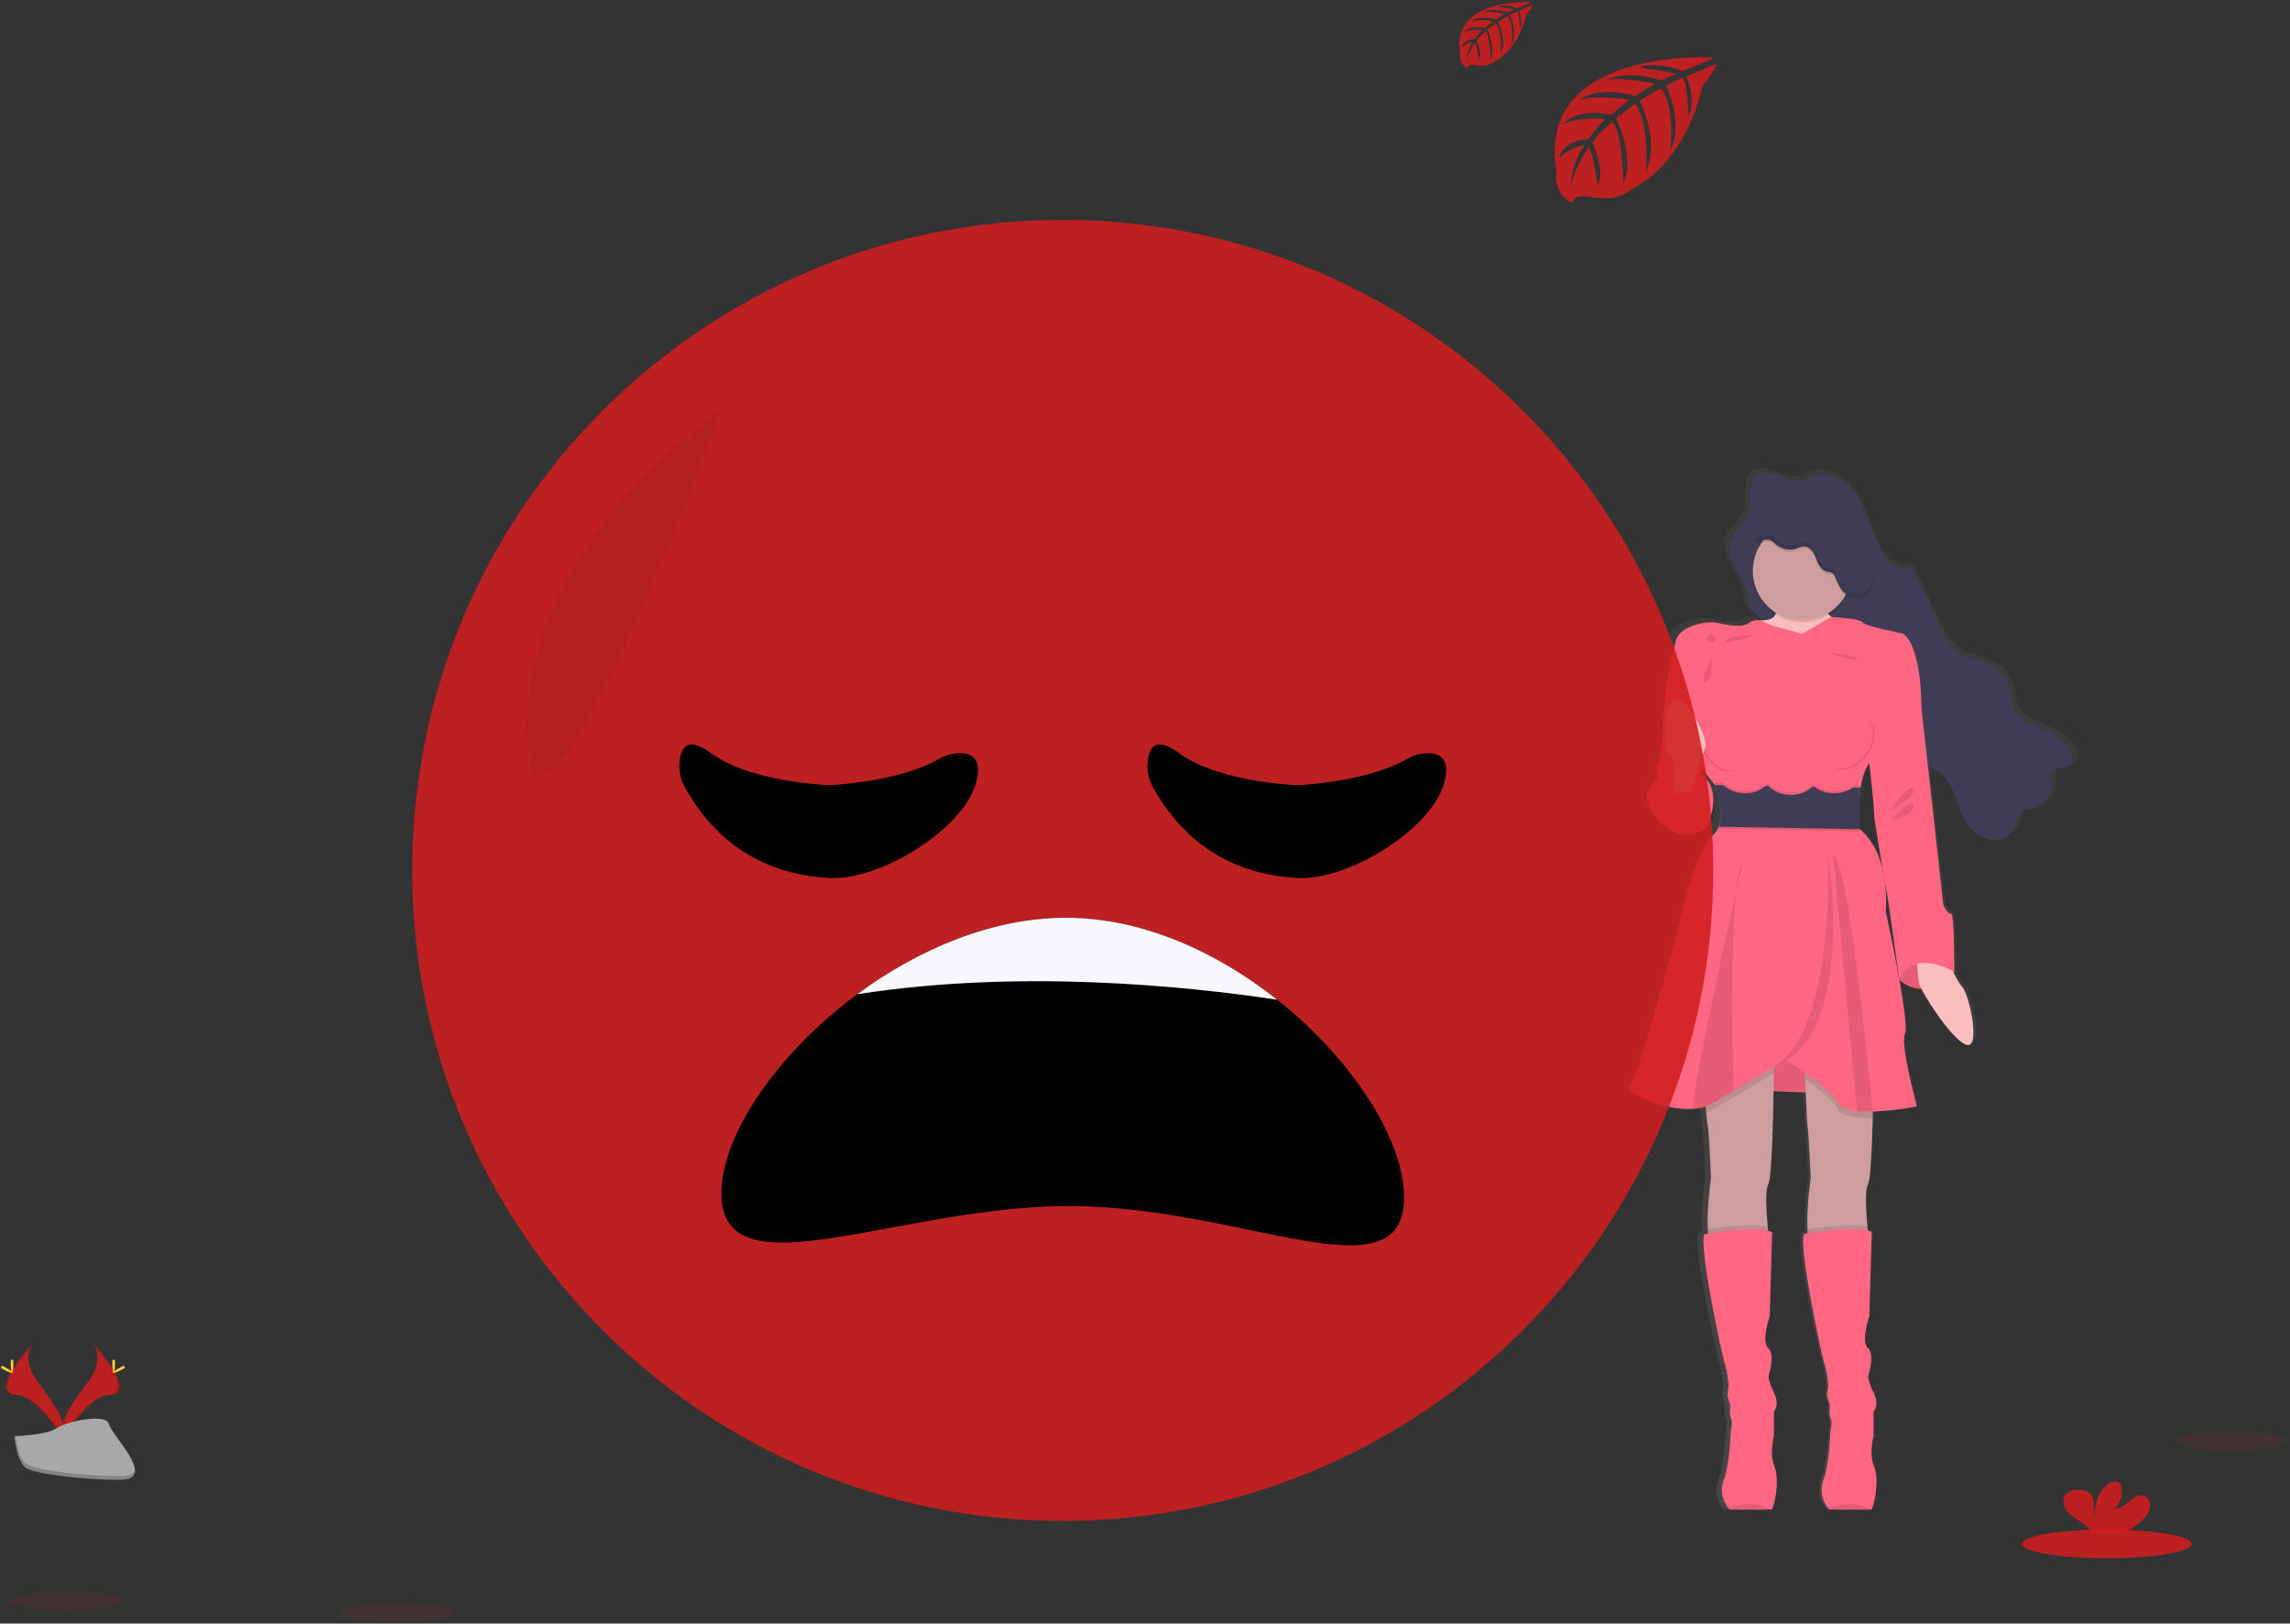 <svg width="1086" height="770" viewBox="0 0 1086 770" fill="none" xmlns="http://www.w3.org/2000/svg">
<rect x="0" y="0" width="1086" height="770" fill="#333333" stroke="none"/>
<path d="M985.64 358.32C985.635 358.25 985.635 358.18 985.64 358.11C985.64 358 985.64 357.9 985.64 357.8C985.44 356.655 985.007 355.562 984.37 354.59C982.082 350.927 978.894 347.911 975.11 345.83C968.51 342.21 959.44 340.66 956.8 333.75C955.99 331.61 955.97 329.28 955.57 327.04C954.87 323.55 953.264 320.305 950.914 317.632C948.564 314.959 945.552 312.951 942.18 311.81C939.04 310.76 935.65 310.47 932.6 309.17C925.78 306.27 922.18 299.12 919.13 292.51C915.183 283.977 911.237 275.44 907.29 266.9C904.29 268.41 900.41 267.7 897.6 265.81C894.892 263.794 892.736 261.129 891.33 258.06C887.26 250.16 885.51 241.21 880.73 233.69C875.95 226.17 866.4 220.23 857.96 223.5C856.312 224.323 854.608 225.028 852.86 225.61C845.63 227.3 837.63 219.04 831.44 223.05C830.412 223.709 829.574 224.627 829.01 225.71C829.004 225.643 829.004 225.577 829.01 225.51C828.205 227.137 827.755 228.916 827.69 230.73C827.69 231.1 827.69 231.46 827.69 231.81C827.69 231.87 827.69 231.93 827.69 231.99C827.69 233.43 827.78 234.89 827.8 236.35C827.822 237.576 827.729 238.802 827.52 240.01V239.91C827.403 240.59 827.229 241.259 827 241.91C825.39 246.23 820.93 249.06 818.84 253.12V252.92C818.604 253.362 818.401 253.819 818.23 254.29C817.858 255.354 817.666 256.473 817.66 257.6C817.48 265.23 825.57 272.41 826.51 280.6C827.18 286.4 828.51 288.26 833.44 291.54L834.52 292.26C834.09 292.26 833.65 292.32 833.16 292.33C832.969 292.334 832.778 292.354 832.59 292.39C831.72 292.15 830.808 292.107 829.919 292.263C829.03 292.418 828.187 292.769 827.45 293.29C823.67 296.29 814.73 293.98 810.76 293.29C806.79 292.6 793.19 294.46 791.29 302C789.39 309.54 786.13 325.1 786.13 325.1C786.13 325.1 786.13 334.97 784.92 336.81C784.873 336.939 784.873 337.081 784.92 337.21C784.92 339.98 785.02 356.63 782.34 360.92C781.68 361.92 781.73 364.13 782.22 366.85C779.4 370.48 776.75 374.72 777.22 377.5C778.08 383.19 789.62 401.08 806.16 391.5C806.16 391.5 815.57 374.29 803.73 365.14L804.24 363.14C807.82 367.54 810.47 370.7 810.47 370.7C810.47 370.7 810.61 371.07 810.83 371.7H810.47C812.015 375.905 812.951 380.31 813.25 384.78C813.205 386.419 812.908 388.041 812.37 389.59H812.68C812.59 389.93 812.49 390.27 812.37 390.59C811.789 392.279 810.703 393.748 809.26 394.8C800.99 400.66 791.52 442.51 791.52 442.51C791.52 442.51 772.76 510.16 769.01 514.01C765.91 517.17 785.39 526.07 800.01 525.01C802.051 524.889 804.067 524.505 806.01 523.87C806.1 524.87 806.2 525.87 806.3 526.78C806.61 529.78 806.93 532.56 807.13 533.43C807.65 535.61 808.68 557.87 808.68 557.87C808.68 557.87 806.57 572.33 807.08 582.39C807.08 583.08 807.17 583.74 807.23 584.39L805.41 584.67C802.65 590.87 814.02 642.6 815.57 646.95C816.597 650.378 817.175 653.924 817.29 657.5C817.29 657.5 816.29 661.18 817.12 663.19C817.637 664.418 817.974 665.715 818.12 667.04C818.12 667.04 817.44 670.38 818.47 672.56C819.5 674.74 818.3 678.56 818.3 678.56C818.3 678.56 817.96 693.63 814.86 701.83C814.016 704.037 813.77 706.427 814.148 708.759C814.525 711.092 815.513 713.282 817.01 715.11C817.225 715.395 817.459 715.666 817.71 715.92C817.71 715.92 834.81 716.06 837.82 715.92H838.21C839.42 715.75 842.52 702.19 839.76 695.66C837 689.13 839.42 681.09 839.42 681.09V669.21C839.42 669.21 842.52 666.35 839.42 660.21C836.32 654.07 836.83 652.21 836.83 652.21C836.83 652.21 840.28 642.33 836.66 639.15C833.04 635.97 837.35 623.91 837.35 623.91L838.57 583.71C837.931 583.502 837.28 583.335 836.62 583.21C836.55 582.55 836.48 581.87 836.41 581.15C835.7 573.87 835.09 563.97 836.67 561.15C838.25 558.33 839.01 533.71 839.26 516.6L855.02 517.2C855.35 525.2 855.7 532.5 855.92 533.43C856.44 535.61 857.48 557.87 857.48 557.87C857.48 557.87 855.36 572.33 855.87 582.39C855.87 583.08 855.96 583.74 856.02 584.39L854.2 584.67C851.44 590.87 862.81 642.6 864.36 646.95C865.387 650.378 865.969 653.924 866.09 657.5C866.09 657.5 865.09 661.18 865.91 663.19C866.427 664.418 866.764 665.715 866.91 667.04C866.91 667.04 866.23 670.38 867.26 672.56C868.29 674.74 867.09 678.56 867.09 678.56C867.09 678.56 866.75 693.63 863.65 701.83C862.819 704.04 862.587 706.43 862.977 708.759C863.367 711.087 864.365 713.271 865.87 715.09C866.085 715.375 866.319 715.646 866.57 715.9C866.57 715.9 883.67 716.04 886.68 715.9H887.07C888.28 715.73 891.38 702.17 888.62 695.64C885.86 689.11 888.28 681.07 888.28 681.07V669.21C888.28 669.21 891.38 666.35 888.28 660.21C885.18 654.07 885.69 652.21 885.69 652.21C885.69 652.21 889.14 642.33 885.52 639.15C881.9 635.97 886.21 623.91 886.21 623.91L887.45 583.71C886.795 583.499 886.127 583.332 885.45 583.21C885.38 582.55 885.31 581.87 885.24 581.15C884.53 573.87 883.92 563.97 885.5 561.15C886.77 558.84 887.5 543.96 887.83 529.43C887.83 528.43 887.83 527.43 887.91 526.43C895.151 526.129 902.362 525.32 909.49 524.01C909.49 524.01 901.06 494.2 903.64 489.35C904.75 487.26 903.15 476.13 900.96 464.14C904.014 466.612 907.811 467.986 911.74 468.04C915.51 475.29 926.98 491.97 933.44 494.54C941.02 497.54 935.33 470.94 931.72 467.09C930.012 464.988 928.574 462.68 927.44 460.22C927.54 460.1 927.65 460 927.75 459.89C927.85 459.78 927.93 431.59 926.2 432.1C924.47 432.61 922.41 427.91 922.41 427.91L917.07 381.04L914.83 361.42C916.7 362.8 918.92 363.68 920.83 365.05C926.03 368.86 927.73 375.55 930.01 381.47C931.89 386.34 934.53 391.17 938.86 394.23C943.19 397.29 949.54 398.1 953.86 395C957.86 392.09 959.04 386.84 959.92 382.05C967.18 384.6 975.99 377.78 975.05 370.33C974.82 368.49 974.14 366.48 975.1 364.87C977.02 361.69 983.1 363.54 985.1 360.4C985.436 359.857 985.61 359.229 985.6 358.59C985.63 358.45 985.64 358.39 985.64 358.32ZM888.53 384.1C888.42 385.89 890.88 400.27 892.88 411.65C891.24 404.56 887.95 396.99 881.47 391.8C881.47 391.8 881.47 391.44 881.39 390.8H881.47C881.47 390.8 881.2 387.94 881.16 383.87C881.172 380.262 881.439 376.66 881.96 373.09V373H881.83C881.83 372.7 881.91 372.39 881.96 372.09C882.357 369.077 883.175 366.135 884.39 363.35C884.927 362.258 885.545 361.209 886.24 360.21C887.31 369.88 888.63 382.29 888.53 384.1ZM893.91 417.42C894.79 422.33 895.42 425.78 895.42 425.78L900.73 462.24V462.41C897.87 447.02 894.22 430.8 894.22 430.8C894.592 426.342 894.488 421.856 893.91 417.42Z" fill="url(#paint0_linear)"/>
<path d="M828.83 282.6C827.83 273.36 817.83 265.39 820.83 256.6C822.46 251.81 827.56 248.88 829.28 244.12C830.42 240.98 829.91 237.53 829.92 234.19C829.93 230.85 830.71 227.12 833.49 225.27C839.49 221.27 847.21 229.5 854.21 227.82C855.902 227.241 857.55 226.539 859.14 225.72C867.31 222.47 876.55 228.39 881.14 235.87C885.73 243.35 887.45 252.27 891.39 260.13C892.735 263.165 894.818 265.816 897.45 267.84C900.17 269.72 903.89 270.43 906.83 268.93L918.28 294.43C921.28 301 924.72 308.12 931.28 311.01C934.22 312.3 937.5 312.59 940.54 313.64C943.844 314.805 946.784 316.818 949.065 319.477C951.347 322.136 952.89 325.347 953.54 328.79C953.93 331.03 953.94 333.35 954.73 335.48C957.28 342.36 966.05 343.9 972.44 347.48C976.137 349.564 979.236 352.564 981.44 356.19C982.44 357.92 983.3 360.19 982.23 361.89C980.3 365.01 974.43 363.17 972.57 366.34C971.63 367.94 972.29 369.94 972.57 371.78C973.48 379.19 964.95 385.98 957.93 383.44C957.08 388.21 955.93 393.44 952.07 396.33C947.92 399.43 941.77 398.61 937.58 395.57C933.39 392.53 930.85 387.72 929.03 382.87C926.82 376.97 925.17 370.31 920.14 366.52C918.32 365.16 916.14 364.28 914.36 362.91C910.36 359.85 908.36 354.8 906.93 349.91C905.08 343.81 903.61 337.54 900.93 331.78C898.25 326.02 894.01 320.66 888.2 318.03C882.75 315.58 876.47 315.74 870.84 313.75C861.15 310.33 853.98 302.18 844.34 298.34C841.258 297.045 838.338 295.393 835.64 293.42C830.79 290.23 829.47 288.38 828.83 282.6Z" fill="#3F3D56"/>
<g opacity="0.1">
<path opacity="0.1" d="M829.73 242.16C829.936 241.769 830.117 241.365 830.27 240.95C831.4 237.81 830.9 234.36 830.91 231.02C830.909 229.906 831.013 228.795 831.22 227.7C830.297 229.676 829.849 231.84 829.91 234.02C829.9 236.71 830.22 239.53 829.73 242.16Z" fill="black"/>
<path opacity="0.1" d="M953.01 393.19C948.86 396.28 942.71 395.47 938.52 392.42C934.33 389.37 931.78 384.58 930.01 379.71C927.8 373.81 926.16 367.15 921.12 363.36C919.31 362 917.12 361.11 915.35 359.75C911.35 356.69 909.35 351.64 907.91 346.8C906.06 340.7 904.6 334.43 901.91 328.67C899.22 322.91 895 317.55 889.18 314.92C883.74 312.47 877.46 312.63 871.83 310.64C862.13 307.22 854.96 299.07 845.33 295.23C842.247 293.931 839.324 292.28 836.62 290.31C831.88 287.04 830.62 285.19 829.92 279.42C828.92 270.76 820.12 263.21 821.49 255.05C821.267 255.491 821.07 255.946 820.9 256.41C817.9 265.21 827.9 273.18 828.9 282.41C829.55 288.18 830.9 290.03 835.6 293.3C838.304 295.27 841.227 296.921 844.31 298.22C853.94 302.06 861.11 310.22 870.81 313.63C876.44 315.63 882.72 315.46 888.16 317.91C893.98 320.54 898.16 325.91 900.89 331.66C903.62 337.41 905.08 343.66 906.89 349.79C908.36 354.63 910.29 359.68 914.33 362.74C916.14 364.1 918.33 364.99 920.1 366.35C925.1 370.14 926.78 376.8 928.99 382.7C930.81 387.55 933.36 392.35 937.55 395.39C941.74 398.43 947.89 399.25 952.04 396.16C954.69 394.16 956.04 391.11 956.93 387.84C956.139 389.949 954.783 391.8 953.01 393.19Z" fill="black"/>
<path opacity="0.1" d="M973.56 363.2C973.178 363.917 973.011 364.73 973.08 365.54C975.34 363.31 980.44 364.62 982.22 361.75C982.633 361.041 982.795 360.213 982.68 359.4C980.36 361.6 975.26 360.29 973.56 363.2Z" fill="black"/>
<path opacity="0.1" d="M958.87 380.3C958.68 381.3 958.49 382.37 958.25 383.41C964.37 385.32 971.44 380.41 972.44 374.21C970.01 378.98 964.01 382.17 958.87 380.3Z" fill="black"/>
</g>
<path d="M841.75 287.41C841.75 287.41 845.08 294.13 835.25 294.27C825.42 294.41 841.58 337.91 841.58 337.91L857.92 358.71L878.25 347.71L879.42 317.37L880.92 299.04C880.92 299.04 861.92 292.87 865.42 284.71C868.92 276.55 841.75 287.41 841.75 287.41Z" fill="#FBBEBE"/>
<path d="M900.76 464.77C900.76 464.77 912.76 476.58 926.76 460.91L916.01 449.5H902.41L900.76 464.77Z" fill="#FF6682"/>
<path opacity="0.1" d="M902.06 449.5L900.41 464.77C900.41 464.77 912.41 476.58 926.41 460.91" fill="black"/>
<path d="M922.25 451.58C922.25 451.58 927.08 464.25 930.58 468.08C934.08 471.91 939.58 498.41 932.25 495.41C924.92 492.41 910.92 470.08 910.08 466.25C909.24 462.42 908.92 451.58 908.92 451.58H922.25Z" fill="#FBBEBE"/>
<path d="M817.42 516.58L882.08 519.08L874.58 491.74L842.01 491.08L817.42 516.58Z" fill="#FF6682"/>
<path opacity="0.1" d="M826.41 516.58L891.08 519.08L883.58 491.74L851 491.08L826.41 516.58Z" fill="black"/>
<path d="M838.58 561.71C837.05 564.56 837.64 574.42 838.33 581.71C838.77 586.35 839.25 589.92 839.25 589.92C839.25 589.92 815.08 597.42 811.42 590.92C810.49 589.27 810.03 586.38 809.87 582.99C809.37 572.99 811.42 558.58 811.42 558.58C811.42 558.58 810.42 536.42 809.92 534.25C809.72 533.38 809.41 530.62 809.11 527.63C808.67 523.19 808.25 518.25 808.25 518.25L841.25 500.75C841.25 500.75 841.25 504.03 841.19 509.08C841.01 524.94 840.48 558.21 838.58 561.71Z" fill="#CE9D9D"/>
<path opacity="0.1" d="M839.25 589.92C839.25 589.92 815.08 597.42 811.42 590.92C810.49 589.27 810.03 586.38 809.87 582.99C814.87 582.23 830.09 580.13 838.33 581.71C838.77 586.35 839.25 589.92 839.25 589.92Z" fill="black"/>
<path d="M840.08 715.92H839.7C836.79 716.03 820.25 715.92 820.25 715.92C820.008 715.667 819.781 715.4 819.57 715.12C818.108 713.29 817.143 711.114 816.766 708.802C816.39 706.49 816.615 704.12 817.42 701.92C820.42 693.75 820.75 678.75 820.75 678.75C820.75 678.75 821.92 674.92 820.92 672.75C819.92 670.58 820.58 667.25 820.58 667.25C820.426 665.933 820.09 664.644 819.58 663.42C818.75 661.42 819.75 657.75 819.75 657.75C819.636 654.194 819.075 650.666 818.08 647.25C816.58 642.92 805.58 591.42 808.25 585.25C808.25 585.25 831.58 581.25 840.42 584.25L839.25 624.25C839.25 624.25 835.08 636.25 838.58 639.42C842.08 642.59 838.75 652.42 838.75 652.42C838.75 652.42 838.25 654.25 841.25 660.42C844.25 666.59 841.25 669.42 841.25 669.42V681.25C841.25 681.25 838.92 689.25 841.58 695.75C844.24 702.25 841.25 715.71 840.08 715.92Z" fill="#FF6682"/>
<path d="M885.87 561.71C884.34 564.56 884.93 574.42 885.62 581.71C886.06 586.35 886.54 589.92 886.54 589.92C886.54 589.92 862.37 597.42 858.71 590.92C857.78 589.27 857.32 586.38 857.16 582.99C856.66 572.99 858.71 558.58 858.71 558.58C858.71 558.58 857.71 536.42 857.21 534.25C856.94 533.08 856.47 521.92 856.1 511.91C855.79 503.37 855.54 495.65 855.54 495.65L888.54 500.75C888.54 500.75 888.54 515.26 888.13 530.17C887.77 544.63 887.1 559.45 885.87 561.71Z" fill="#CE9D9D"/>
<path opacity="0.1" d="M886.54 589.92C886.54 589.92 862.37 597.42 858.71 590.92C857.78 589.27 857.32 586.38 857.16 582.99C862.16 582.23 877.38 580.13 885.62 581.71C886.06 586.35 886.54 589.92 886.54 589.92Z" fill="black"/>
<path d="M887.37 715.92H886.99C884.08 716.03 867.54 715.92 867.54 715.92C867.298 715.667 867.071 715.4 866.86 715.12C865.398 713.29 864.433 711.114 864.056 708.802C863.68 706.49 863.905 704.12 864.71 701.92C867.71 693.71 868.01 678.71 868.01 678.71C868.01 678.71 869.18 674.88 868.18 672.71C867.18 670.54 867.84 667.21 867.84 667.21C867.686 665.893 867.35 664.604 866.84 663.38C866.01 661.38 867.01 657.71 867.01 657.71C866.896 654.154 866.335 650.626 865.34 647.21C863.84 642.88 852.84 591.38 855.51 585.21C855.51 585.21 878.84 581.21 887.68 584.21L886.51 624.21C886.51 624.21 882.34 636.21 885.84 639.38C889.34 642.55 886.01 652.38 886.01 652.38C886.01 652.38 885.51 654.21 888.51 660.38C891.51 666.55 888.51 669.38 888.51 669.38V681.21C888.51 681.21 886.18 689.21 888.84 695.71C891.5 702.21 888.54 715.71 887.37 715.92Z" fill="#FF6682"/>
<path opacity="0.1" d="M854.75 295.27C867.729 295.27 878.25 284.749 878.25 271.77C878.25 258.791 867.729 248.27 854.75 248.27C841.771 248.27 831.25 258.791 831.25 271.77C831.25 284.749 841.771 295.27 854.75 295.27Z" fill="black"/>
<path d="M854.75 294.27C867.729 294.27 878.25 283.749 878.25 270.77C878.25 257.791 867.729 247.27 854.75 247.27C841.771 247.27 831.25 257.791 831.25 270.77C831.25 283.749 841.771 294.27 854.75 294.27Z" fill="#CE9D9D"/>
<path opacity="0.1" d="M808.25 518.25L841.25 500.75C841.25 500.75 841.25 504.03 841.19 509.08C836.37 511.96 829.1 516.29 822.11 520.38C818.31 522.61 814.6 524.77 811.42 526.58C810.681 526.981 809.908 527.316 809.11 527.58C808.67 523.19 808.25 518.25 808.25 518.25Z" fill="black"/>
<path opacity="0.1" d="M888.54 500.71C888.54 500.71 888.54 515.22 888.13 530.13H888.01C885.544 530.218 883.075 530.141 880.62 529.9C876.31 529.44 872.86 528.3 871.62 526.04C869.11 521.64 862.08 516.04 856.14 511.87C855.83 503.33 855.58 495.61 855.58 495.61L888.54 500.71Z" fill="black"/>
<path d="M882.4 373.62C881.564 380.129 881.403 386.708 881.92 393.25C897.08 405.75 894.25 432.08 894.25 432.08C894.25 432.08 905.92 485.42 903.42 490.25C900.92 495.08 909.08 524.75 909.08 524.75C902.125 526.068 895.083 526.877 888.01 527.17C885.544 527.258 883.075 527.181 880.62 526.94C876.31 526.48 872.86 525.34 871.62 523.08C866.96 514.92 846.79 502.75 846.79 502.75C846.79 502.75 834.01 510.41 822.11 517.38C818.31 519.61 814.6 521.77 811.42 523.58C808.839 524.949 805.988 525.731 803.07 525.87C788.92 526.92 770.07 518.06 773.07 514.92C776.74 511.08 794.91 443.75 794.91 443.75C794.91 443.75 804.07 402.08 812.07 396.25C813.472 395.191 814.519 393.729 815.07 392.06C817.81 384.45 813.23 372.25 813.23 372.25C813.23 372.25 787.4 340.42 788.56 338.58C789.72 336.74 789.73 326.92 789.73 326.92C789.73 326.92 792.9 311.42 794.73 303.92C796.56 296.42 809.73 294.58 813.56 295.25C817.39 295.92 826.05 298.25 829.71 295.25C833.37 292.25 839.55 296.42 839.55 296.42L854.73 300.6L868.38 292.6C868.38 292.6 882.06 293.3 883.23 295.13C884.4 296.96 902.4 300.47 902.4 300.47C911.56 306.63 911.23 335.97 911.23 335.97C911.23 335.97 889.23 355.13 884.73 364.97C883.564 367.734 882.781 370.644 882.4 373.62Z" fill="#FF6682"/>
<path d="M906.25 331.91L911.25 335.91L916.42 382.41L921.58 429.08C921.58 429.08 923.58 433.75 925.25 433.25C926.92 432.75 926.75 460.91 926.75 460.91C926.75 460.91 907.61 449.14 900.75 464.77L895.41 427.08C895.41 427.08 888.57 388.58 888.74 385.58C888.91 382.58 885.24 350.08 885.24 350.08L906.25 331.91Z" fill="#FF6682"/>
<path d="M792.25 334.08L788.58 338.58C788.58 338.58 788.92 357.91 786.08 362.58C783.24 367.25 793.92 394.58 797.92 392.91C801.92 391.24 810.92 348.58 810.92 348.08C810.92 347.58 792.25 334.08 792.25 334.08Z" fill="#FF6682"/>
<path d="M791.92 361.58C791.92 361.58 780.25 373.41 781.08 379.08C781.91 384.75 793.08 402.56 809.08 392.99C809.08 392.99 823.92 365.08 791.92 361.58Z" fill="#FF6682"/>
<path opacity="0.1" d="M839.7 715.95C836.79 716.06 820.25 715.95 820.25 715.95C820.008 715.697 819.781 715.43 819.57 715.15C823.8 713.71 832.94 711.55 839.7 715.95Z" fill="black"/>
<path opacity="0.1" d="M887.01 715.95C884.1 716.06 867.56 715.95 867.56 715.95C867.318 715.697 867.091 715.43 866.88 715.15C871.09 713.71 880.23 711.55 887.01 715.95Z" fill="black"/>
<path opacity="0.1" d="M823.29 422.82C820.74 447.28 821.58 495.82 822.11 517.38C818.31 519.61 814.6 521.77 811.42 523.58C808.839 524.949 805.988 525.731 803.07 525.87C802.01 519.35 816.69 452.38 823.29 422.82Z" fill="black"/>
<path opacity="0.1" d="M826.41 408.94C826.34 409.29 825.13 414.61 823.29 422.82C824.01 415.81 825.01 410.78 826.41 408.94Z" fill="black"/>
<path opacity="0.1" d="M867.01 406.3C867.01 406.3 881.18 495.3 839.22 506.3C839.21 506.26 868.25 501.85 867.01 406.3Z" fill="black"/>
<path opacity="0.1" d="M888.01 527.17C885.544 527.258 883.075 527.181 880.62 526.94L869.3 405.25C876.52 409.97 885.16 496.33 888.01 527.17Z" fill="black"/>
<path opacity="0.1" d="M837.25 256.95C838.001 256.89 838.757 256.968 839.48 257.18C840.541 257.709 841.497 258.427 842.3 259.3C843.604 260.39 845.163 261.131 846.832 261.455C848.5 261.778 850.223 261.673 851.84 261.15C852.98 260.64 854.19 260.303 855.43 260.15C857.34 260.15 858.99 261.55 859.98 263.15C860.97 264.75 861.48 266.65 862.33 268.36C863.18 270.07 864.54 271.69 866.41 272.11C867.307 272.145 868.189 272.348 869.01 272.71C869.513 273.119 869.9 273.654 870.13 274.26C871.69 277.63 872.93 281.61 876.26 283.26C877.485 283.828 878.82 284.118 880.17 284.11C881.543 284.211 882.919 283.963 884.17 283.39C885.401 282.703 886.418 281.689 887.11 280.46C889.19 277.02 889.43 272.76 888.94 268.77C888.329 263.737 886.537 258.919 883.71 254.71C880.732 250.453 876.677 247.063 871.959 244.886C867.242 242.71 862.032 241.824 856.86 242.32C855.055 242.523 853.267 242.857 851.51 243.32C845.15 245.02 838.91 248.2 835.05 253.53C834.117 254.86 833.091 256.124 831.98 257.31C833.73 257.14 835.49 256.99 837.25 256.95Z" fill="black"/>
<path d="M837.25 255.95C838.001 255.89 838.757 255.968 839.48 256.18C840.541 256.709 841.497 257.427 842.3 258.3C843.604 259.39 845.163 260.131 846.832 260.455C848.5 260.778 850.223 260.673 851.84 260.15C852.98 259.64 854.19 259.303 855.43 259.15C857.34 259.15 858.99 260.55 859.98 262.15C860.97 263.75 861.48 265.65 862.33 267.36C863.18 269.07 864.54 270.69 866.41 271.11C867.307 271.145 868.189 271.348 869.01 271.71C869.513 272.119 869.9 272.654 870.13 273.26C871.69 276.63 872.93 280.61 876.26 282.26C877.485 282.828 878.82 283.118 880.17 283.11C881.543 283.211 882.919 282.963 884.17 282.39C885.401 281.703 886.418 280.689 887.11 279.46C889.19 276.02 889.43 271.76 888.94 267.77C888.329 262.737 886.537 257.919 883.71 253.71C880.732 249.453 876.677 246.063 871.959 243.886C867.242 241.71 862.032 240.824 856.86 241.32C855.055 241.523 853.267 241.857 851.51 242.32C845.15 244.02 838.91 247.2 835.05 252.53C834.117 253.86 833.091 255.124 831.98 256.31C833.73 256.14 835.49 255.99 837.25 255.95Z" fill="#3F3D56"/>
<path opacity="0.1" d="M811.75 311.91C811.75 311.91 812.92 321.25 808.92 323.58C804.92 325.91 811.75 311.91 811.75 311.91Z" fill="black"/>
<path opacity="0.1" d="M896.58 384.25C896.58 384.25 906.08 370.25 907.42 374.25C908.76 378.25 896.58 384.25 896.58 384.25Z" fill="black"/>
<path opacity="0.1" d="M897.25 388.91C897.25 388.91 906.62 377.41 907.52 381.91C908.42 386.41 897.25 388.91 897.25 388.91Z" fill="black"/>
<path opacity="0.1" d="M869.73 375.22C866.332 375.268 863.015 374.177 860.31 372.12H859.49C856.684 374.683 853 376.069 849.2 375.99C847.224 376.036 845.26 375.68 843.426 374.944C841.592 374.209 839.926 373.108 838.53 371.71H837.44C834.561 374.055 830.945 375.304 827.232 375.236C823.52 375.169 819.952 373.788 817.16 371.34L813.25 371.27C813.25 371.27 817.83 383.47 815.09 391.08L881.92 392.27C881.403 385.728 881.564 379.149 882.4 372.64V372.55L878.73 372.48C876.09 374.311 872.943 375.269 869.73 375.22Z" fill="black"/>
<path opacity="0.1" d="M869.73 377.22C866.332 377.268 863.015 376.177 860.31 374.12H859.49C856.684 376.683 853 378.069 849.2 377.99C847.224 378.036 845.26 377.68 843.426 376.944C841.592 376.209 839.926 375.108 838.53 373.71H837.44C834.561 376.055 830.945 377.304 827.232 377.236C823.52 377.169 819.952 375.788 817.16 373.34L813.25 373.27C813.25 373.27 817.83 385.47 815.09 393.08L881.92 394.27C881.403 387.728 881.564 381.149 882.4 374.64V374.55L878.73 374.48C876.09 376.311 872.943 377.269 869.73 377.22Z" fill="black"/>
<path d="M869.73 376.22C866.332 376.268 863.015 375.177 860.31 373.12H859.49C856.684 375.683 853 377.069 849.2 376.99C847.224 377.036 845.26 376.68 843.426 375.944C841.592 375.209 839.926 374.108 838.53 372.71H837.44C834.561 375.055 830.945 376.304 827.232 376.236C823.52 376.169 819.952 374.788 817.16 372.34L813.25 372.27C813.25 372.27 817.83 384.47 815.09 392.08L881.92 393.27C881.403 386.728 881.564 380.149 882.4 373.64V373.55L878.73 373.48C876.09 375.311 872.943 376.269 869.73 376.22Z" fill="#3F3D56"/>
<path opacity="0.1" d="M866.76 309.54C866.76 309.54 880.83 310.44 880.92 312.44C881.01 314.44 866.76 309.54 866.76 309.54Z" fill="black"/>
<path opacity="0.1" d="M832.58 301.01C832.58 301.01 818.51 301.91 818.42 303.91C818.33 305.91 832.58 301.01 832.58 301.01Z" fill="black"/>
<path opacity="0.1" d="M886.35 341.9C886.21 341.8 886.07 341.72 885.93 341.63C889.53 344.87 888.93 351.95 884.51 357.79C880.09 363.63 873.38 366.06 869.3 363.44C869.43 363.55 869.54 363.67 869.68 363.78C873.68 366.84 880.68 364.44 885.3 358.4C889.92 352.36 890.37 344.97 886.35 341.9Z" fill="black"/>
<path opacity="0.1" d="M809.06 357.04C805.5 350.62 805.96 343.53 809.99 340.84C809.84 340.91 809.68 340.97 809.53 341.05C805.11 343.51 804.53 350.88 808.19 357.52C811.85 364.16 818.45 367.52 822.87 365.1C823.016 365.016 823.156 364.922 823.29 364.82C818.88 366.82 812.62 363.46 809.06 357.04Z" fill="black"/>
<path opacity="0.1" d="M813.82 302.9L812.53 304.9L809.24 303.15L810.97 300.49C812.114 301.031 813.097 301.862 813.82 302.9Z" fill="black"/>
<path d="M792.92 376.91C792.92 376.91 795.85 363.13 791.92 358.75C787.99 354.37 789.25 331.41 795.25 331.91C801.25 332.41 810.25 350.57 808.75 354.41C807.25 358.25 801.58 377.91 801.58 377.91L792.92 376.91Z" fill="#FBBEBE"/>
<path opacity="0.1" d="M887.01 277.49C886.318 278.719 885.301 279.732 884.07 280.42C882.819 280.993 881.443 281.241 880.07 281.14C878.72 281.148 877.385 280.858 876.16 280.29C872.83 278.63 871.59 274.65 870.03 271.29C869.833 270.684 869.481 270.139 869.01 269.71C868.2 269.342 867.328 269.128 866.44 269.08C864.57 268.66 863.22 267.03 862.36 265.33C861.5 263.63 860.99 261.75 860.01 260.12C859.03 258.49 857.37 257.06 855.46 257.12C854.217 257.285 853.006 257.639 851.87 258.17C850.252 258.689 848.529 258.791 846.861 258.466C845.193 258.141 843.634 257.399 842.33 256.31C841.527 255.437 840.571 254.719 839.51 254.19C838.787 253.978 838.031 253.9 837.28 253.96C836.13 253.96 834.99 254.07 833.84 254.16C833.27 254.907 832.66 255.621 832.01 256.3C833.76 256.15 835.52 256 837.28 255.96C838.031 255.9 838.787 255.978 839.51 256.19C840.571 256.719 841.527 257.437 842.33 258.31C843.634 259.399 845.193 260.141 846.861 260.466C848.529 260.791 850.252 260.689 851.87 260.17C853.006 259.639 854.217 259.285 855.46 259.12C857.37 259.12 859.02 260.52 860.01 262.12C861 263.72 861.51 265.62 862.36 267.33C863.21 269.04 864.57 270.66 866.44 271.08C867.328 271.128 868.2 271.342 869.01 271.71C869.513 272.119 869.9 272.654 870.13 273.26C871.69 276.63 872.93 280.61 876.26 282.26C877.485 282.828 878.82 283.118 880.17 283.11C881.543 283.211 882.919 282.963 884.17 282.39C885.401 281.702 886.418 280.689 887.11 279.46C888.663 276.633 889.358 273.415 889.11 270.2C889.034 272.768 888.312 275.275 887.01 277.49Z" fill="black"/>
<path d="M797.35 387.84C802.321 387.84 806.35 385.109 806.35 381.74C806.35 378.371 802.321 375.64 797.35 375.64C792.379 375.64 788.35 378.371 788.35 381.74C788.35 385.109 792.379 387.84 797.35 387.84Z" fill="#FF6682"/>
<path d="M503.99 721.29C674.37 721.29 812.49 583.17 812.49 412.79C812.49 242.41 674.37 104.29 503.99 104.29C333.61 104.29 195.49 242.41 195.49 412.79C195.49 583.17 333.61 721.29 503.99 721.29Z" fill="#D01D1D" fill-opacity="0.87"/>
<path d="M665.86 567.82C665.86 616.52 589.3 571.98 507.22 571.98C425.14 571.98 342.12 614.68 342.12 565.98C342.12 538.21 368.58 499.59 406.54 471.54C435.14 450.4 470.26 435.26 505.54 435.26C541.82 435.26 577.36 451.65 605.71 474.15C641.49 502.52 665.86 540.64 665.86 567.82Z" fill="black"/>
<path d="M605.7 474.13C562.07 467.56 483.16 459.55 406.54 471.52C435.14 450.38 470.26 435.24 505.54 435.24C541.81 435.24 577.35 451.63 605.7 474.13Z" fill="#F6F8FB"/>
<path opacity="0.05" d="M342.12 195.02C342.12 195.02 249.19 254.43 249.95 347.36C250.71 440.29 342.12 195.02 342.12 195.02Z" fill="black"/>
<path d="M812.37 27.23C812.37 27.23 728.17 22.16 738.1 81.16C738.1 81.16 736.1 91.58 745.58 96.32C745.58 96.32 745.73 91.95 754.21 93.43C757.232 93.936 760.303 94.083 763.36 93.87C767.49 93.589 771.416 91.967 774.54 89.25C774.54 89.25 798.21 79.48 807.42 40.79C807.42 40.79 814.23 32.35 813.96 30.19L799.75 36.25C799.75 36.25 804.6 46.5 800.75 55.02C800.75 55.02 800.29 36.63 797.56 37.02C797.01 37.11 790.18 40.57 790.18 40.57C790.18 40.57 798.53 58.43 792.18 71.4C792.18 71.4 794.57 49.4 787.52 41.86L777.52 47.7C777.52 47.7 787.28 66.14 780.66 81.19C780.66 81.19 782.36 58.11 775.42 49.12L766.35 56.19C766.35 56.19 775.52 74.37 769.93 86.85C769.93 86.85 769.2 59.98 764.39 57.95C764.39 57.95 756.46 64.95 755.25 67.82C755.25 67.82 761.53 81.01 757.64 87.97C757.64 87.97 755.25 70.07 753.29 69.97C753.29 69.97 745.39 81.83 744.56 89.97C744.56 89.97 744.91 77.87 751.37 68.84C751.37 68.84 743.73 70.15 739.28 75.11C739.28 75.11 740.51 66.72 753.28 65.99C753.28 65.99 759.81 56.99 761.56 56.45C761.56 56.45 748.81 55.38 741.08 58.81C741.08 58.81 747.88 50.9 763.89 54.49L772.89 47.19C772.89 47.19 756.11 44.89 748.99 47.43C748.99 47.43 757.18 40.43 775.3 45.53L785.05 39.7C785.05 39.7 770.74 36.62 762.21 37.7C762.21 37.7 771.21 32.85 787.9 38.11L794.9 34.98C794.9 34.98 784.41 32.92 781.34 32.6C778.27 32.28 778.11 31.42 778.11 31.42C784.772 30.337 791.603 31.13 797.84 33.71C797.84 33.71 812.62 28.16 812.37 27.23Z" fill="#D01D1D" fill-opacity="0.87"/>
<path d="M726.01 1C726.01 1 688.01 -1.3 692.45 25.36C692.45 25.36 691.56 30.07 695.83 32.21C695.83 32.21 695.89 30.21 699.73 30.91C701.094 31.135 702.48 31.202 703.86 31.11C705.728 30.977 707.503 30.244 708.92 29.02C708.92 29.02 719.61 24.6 723.77 7.12C723.77 7.12 726.85 3.31 726.77 2.33L720.35 5.07C720.35 5.07 722.55 9.7 720.82 13.55C720.82 13.55 720.61 5.24 719.38 5.44C719.13 5.44 716.04 7.04 716.04 7.04C716.04 7.04 719.82 15.11 716.97 20.97C716.97 20.97 718.05 11.03 714.87 7.62L710.35 10.26C710.35 10.26 714.76 18.6 711.77 25.4C711.77 25.4 712.53 14.97 709.4 10.91L705.3 14.1C705.3 14.1 709.44 22.31 706.92 27.95C706.92 27.95 706.59 15.81 704.41 14.89C704.41 14.89 700.83 18.05 700.28 19.35C700.28 19.35 703.12 25.35 701.36 28.46C701.36 28.46 700.28 20.37 699.36 20.34C699.36 20.34 695.79 25.69 695.42 29.34C695.592 25.943 696.651 22.651 698.49 19.79C696.432 20.179 694.534 21.163 693.03 22.62C693.03 22.62 693.58 18.83 699.37 18.5C699.37 18.5 702.32 14.44 703.11 14.19C703.11 14.19 697.35 13.71 693.86 15.26C693.86 15.26 696.93 11.68 704.17 13.26L708.17 9.97C708.17 9.97 700.59 8.97 697.37 10.07C697.37 10.07 701.07 6.91 709.26 9.22L713.66 6.58C713.66 6.58 707.2 5.19 703.34 5.69C703.34 5.69 707.41 3.5 714.95 5.88L718.1 4.46C718.1 4.46 713.36 3.53 711.98 3.39C710.6 3.25 710.51 2.86 710.51 2.86C713.512 2.361 716.594 2.707 719.41 3.86C719.41 3.86 726.12 1.42 726.01 1Z" fill="#D01D1D" fill-opacity="0.87"/>
<path opacity="0.1" d="M1058.09 688.01C1072.96 688.01 1085.02 685.973 1085.02 683.46C1085.02 680.947 1072.96 678.91 1058.09 678.91C1043.22 678.91 1031.16 680.947 1031.16 683.46C1031.16 685.973 1043.22 688.01 1058.09 688.01Z" fill="#D01D1D" fill-opacity="0.87"/>
<path opacity="0.1" d="M31.77 763.7C46.643 763.7 58.7 761.663 58.7 759.15C58.7 756.637 46.643 754.6 31.77 754.6C16.897 754.6 4.84 756.637 4.84 759.15C4.84 761.663 16.897 763.7 31.77 763.7Z" fill="#D01D1D" fill-opacity="0.87"/>
<path opacity="0.1" d="M188.1 769.41C202.973 769.41 215.03 767.373 215.03 764.86C215.03 762.347 202.973 760.31 188.1 760.31C173.227 760.31 161.17 762.347 161.17 764.86C161.17 767.373 173.227 769.41 188.1 769.41Z" fill="#D01D1D" fill-opacity="0.87"/>
<path d="M999.15 739.02C1021.36 739.02 1039.36 735.976 1039.36 732.22C1039.36 728.464 1021.36 725.42 999.15 725.42C976.943 725.42 958.94 728.464 958.94 732.22C958.94 735.976 976.943 739.02 999.15 739.02Z" fill="#D01D1D" fill-opacity="0.87"/>
<path d="M1015.77 721.11C1017.61 719.612 1018.94 717.594 1019.61 715.32C1020.1 713.03 1019.12 710.27 1016.93 709.43C1014.47 708.49 1011.84 710.2 1009.85 711.92C1007.86 713.64 1005.57 715.6 1002.96 715.24C1004.3 714.025 1005.31 712.482 1005.87 710.762C1006.44 709.043 1006.55 707.206 1006.2 705.43C1006.09 704.694 1005.78 704.003 1005.3 703.43C1003.93 701.97 1001.46 702.59 999.82 703.74C994.62 707.4 993.17 714.46 993.14 720.82C992.62 718.53 993.06 716.14 993.05 713.82C993.04 711.5 992.39 708.82 990.41 707.59C989.181 706.934 987.803 706.61 986.41 706.65C984.07 706.56 981.47 706.79 979.87 708.5C977.87 710.63 978.4 714.19 980.13 716.5C981.86 718.81 984.48 720.31 986.89 721.92C988.83 723.073 990.484 724.649 991.73 726.53C991.876 726.795 991.996 727.073 992.09 727.36H1006.74C1010.02 725.694 1013.06 723.591 1015.77 721.11Z" fill="#D01D1D" fill-opacity="0.87"/>
<path d="M44.34 637.26C44.34 637.26 49.83 644.44 41.8 655.26C33.77 666.08 27.15 675.26 29.8 682.02C29.8 682.02 41.91 661.88 51.8 661.59C61.69 661.3 55.18 649.37 44.34 637.26Z" fill="#D01D1D" fill-opacity="0.87"/>
<path opacity="0.1" d="M44.34 637.26C44.817 637.954 45.194 638.711 45.46 639.51C55.08 650.81 60.2 661.36 50.96 661.62C42.34 661.87 31.96 677.27 29.53 681.16C29.615 681.462 29.715 681.759 29.83 682.05C29.83 682.05 41.94 661.91 51.83 661.62C61.72 661.33 55.18 649.37 44.34 637.26Z" fill="black"/>
<path d="M54.55 646.41C54.55 648.94 54.26 650.99 53.91 650.99C53.56 650.99 53.28 648.99 53.28 646.41C53.28 643.83 53.63 645.07 53.99 645.07C54.35 645.07 54.55 643.88 54.55 646.41Z" fill="#FFD037"/>
<path d="M58.01 649.43C55.79 650.64 53.86 651.37 53.69 651.06C53.52 650.75 55.19 649.53 57.41 648.32C59.63 647.11 58.75 647.99 58.92 648.32C59.09 648.65 60.27 648.22 58.01 649.43Z" fill="#FFD037"/>
<path d="M15.32 637.26C15.32 637.26 9.83 644.44 17.85 655.26C25.87 666.08 32.5 675.26 29.85 682.02C29.85 682.02 17.73 661.88 7.85 661.59C-2.03 661.3 4.47 649.37 15.32 637.26Z" fill="#D01D1D" fill-opacity="0.87"/>
<path opacity="0.1" d="M15.32 637.26C14.839 637.951 14.461 638.709 14.2 639.51C4.58 650.81 -0.55 661.36 8.7 661.62C17.31 661.87 27.7 677.27 30.12 681.16C30.038 681.461 29.942 681.758 29.83 682.05C29.83 682.05 17.71 661.91 7.83 661.62C-2.05 661.33 4.47 649.37 15.32 637.26Z" fill="black"/>
<path d="M5.11 646.41C5.11 648.94 5.39 650.99 5.74 650.99C6.09 650.99 6.37 648.99 6.37 646.41C6.37 643.83 6.02 645.07 5.67 645.07C5.32 645.07 5.11 643.88 5.11 646.41Z" fill="#FFD037"/>
<path d="M1.6 649.43C3.82 650.64 5.76 651.37 5.93 651.06C6.1 650.75 4.43 649.53 2.21 648.32C-0.01 647.11 0.86 647.99 0.7 648.32C0.54 648.65 -0.62 648.22 1.6 649.43Z" fill="#FFD037"/>
<path d="M6.86 681.11C6.86 681.11 22.22 680.64 26.86 677.34C31.5 674.04 50.49 670.11 51.64 675.34C52.79 680.57 74.72 701.64 57.38 701.78C40.04 701.92 17.09 699.07 12.47 696.26C7.85 693.45 6.86 681.11 6.86 681.11Z" fill="#A8A8A8"/>
<path opacity="0.2" d="M57.67 699.99C40.33 700.13 17.38 697.28 12.76 694.47C9.24 692.33 7.84 684.64 7.37 681.09H6.86C6.86 681.09 7.86 693.48 12.45 696.29C17.04 699.1 40.02 701.95 57.36 701.81C62.36 701.81 64.09 699.98 64 697.35C63.3 698.96 61.4 699.96 57.67 699.99Z" fill="black"/>
<path d="M394.31 372.34C400.18 372.01 427.81 369.93 445.36 359.92C448.179 358.262 451.363 357.324 454.63 357.19C460.21 357.03 466.63 359.36 462.52 372.4C455.86 393.73 417.19 417.73 393.19 416.4C370.11 415.12 342.73 405.82 324.65 373.12C322.918 369.974 322.065 366.42 322.18 362.83C322.39 356.23 324.79 347.96 337.18 357.18C353.92 369.63 385.68 371.99 392.05 372.34C392.803 372.38 393.557 372.38 394.31 372.34Z" fill="black"/>
<path d="M616.31 372.34C622.18 372.01 649.81 369.93 667.36 359.92C670.179 358.262 673.363 357.324 676.63 357.19C682.21 357.03 688.63 359.36 684.52 372.4C677.86 393.73 639.19 417.73 615.19 416.4C592.11 415.12 564.73 405.82 546.65 373.12C544.918 369.974 544.064 366.42 544.18 362.83C544.39 356.23 546.79 347.96 559.18 357.18C575.92 369.63 607.68 371.99 614.05 372.34C614.803 372.38 615.557 372.38 616.31 372.34Z" fill="black"/>
<defs>
<linearGradient id="paint0_linear" x1="877.14" y1="715.99" x2="877.14" y2="221.95" gradientUnits="userSpaceOnUse">
<stop stop-color="#808080" stop-opacity="0.25"/>
<stop offset="0.54" stop-color="#808080" stop-opacity="0.12"/>
<stop offset="1" stop-color="#808080" stop-opacity="0.1"/>
</linearGradient>
</defs>
</svg>
